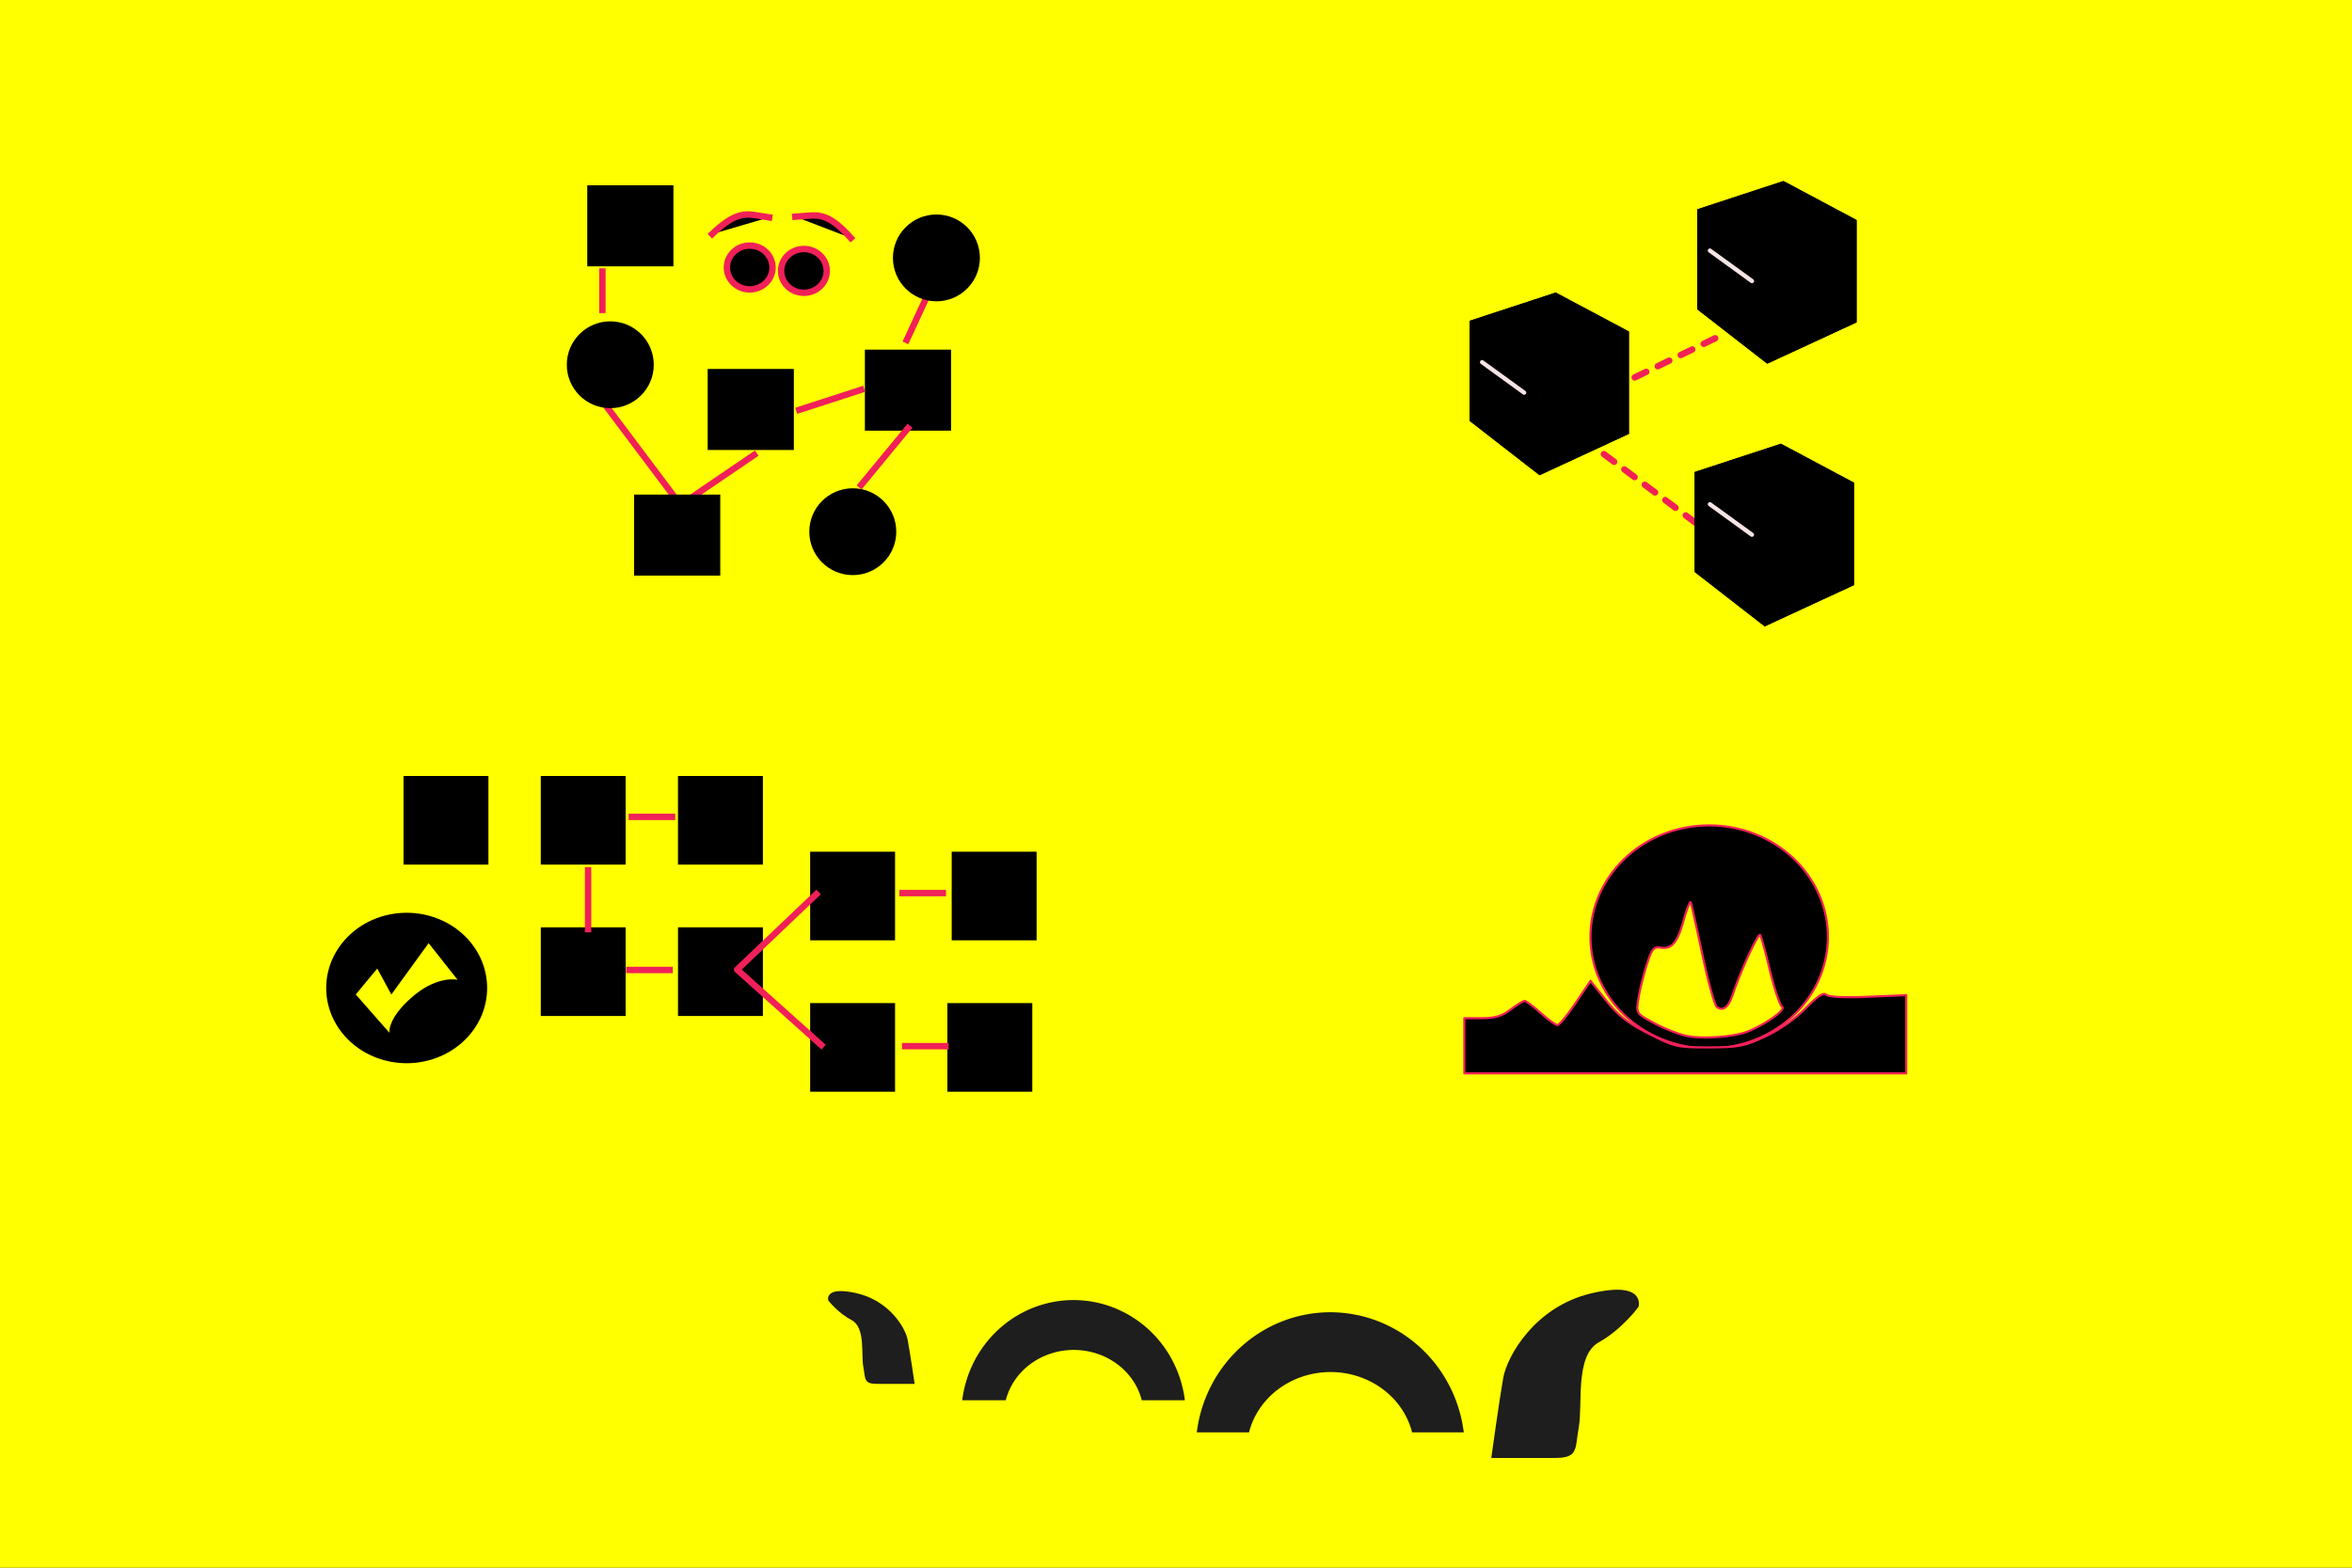<?xml version="1.0" encoding="UTF-8" standalone="no"?>
<!-- Created with Inkscape (http://www.inkscape.org/) -->

<svg
   xmlns:dc="http://purl.org/dc/elements/1.1/"
   xmlns:cc="http://creativecommons.org/ns#"
   xmlns:rdf="http://www.w3.org/1999/02/22-rdf-syntax-ns#"
   xmlns:svg="http://www.w3.org/2000/svg"
   xmlns="http://www.w3.org/2000/svg"
   xmlns:sodipodi="http://sodipodi.sourceforge.net/DTD/sodipodi-0.dtd"
   xmlns:inkscape="http://www.inkscape.org/namespaces/inkscape"
   width="1104"
   height="736"
   viewBox="0 0 1104 736"
   id="svg5963"
   version="1.1"
   inkscape:version="0.91 r13725"
   sodipodi:docname="broby-banner.svg">
  <rect x="0" y="0" width="1104" height="736" fill="#333333" stroke="none"/>
  <defs
     id="defs5965" />
  <sodipodi:namedview
     id="base"
     pagecolor="#ffffff"
     bordercolor="#666666"
     borderopacity="1.0"
     inkscape:pageopacity="0.0"
     inkscape:pageshadow="2"
     inkscape:zoom="0.45535889"
     inkscape:cx="279.95079"
     inkscape:cy="391.64935"
     inkscape:document-units="px"
     inkscape:current-layer="layer1"
     showgrid="false"
     units="px"
     inkscape:window-width="1366"
     inkscape:window-height="745"
     inkscape:window-x="-8"
     inkscape:window-y="-8"
     inkscape:window-maximized="1" />
  <g
     inkscape:label="Layer 1"
     inkscape:groupmode="layer"
     id="layer1"
     transform="translate(0,-316.362)">
    <rect
       style="display:inline;fill:#ffff00;fill-opacity:1;fill-rule:evenodd;stroke:#ffff00;stroke-width:1px;stroke-linecap:butt;stroke-linejoin:miter;stroke-opacity:1"
       id="rect4672-9-2-7-2-6-0-3"
       width="1104"
       height="736"
       x="0.5"
       y="315.862"
       inkscape:export-xdpi="90"
       inkscape:export-ydpi="90"
       inkscape:export-filename="C:\Users\HP Laptop\Documents\Haver.scot\images\ideation.png" />
    <path
       inkscape:connector-curvature="0"
       style="display:inline;opacity:1;fill:#000000;fill-opacity:1;fill-rule:nonzero;stroke:none;stroke-width:5;stroke-linecap:round;stroke-linejoin:round;stroke-miterlimit:4;stroke-dasharray:none;stroke-dashoffset:0;stroke-opacity:1"
       d="m 190.889,744.898 a 37.77,35.311 0 0 0 -37.77,35.307 37.77,35.311 0 0 0 37.77,35.313 37.77,35.311 0 0 0 37.77,-35.313 37.77,35.311 0 0 0 -37.77,-35.307 z m 10.312,14.258 13.583,17.192 c 0,0 -9.384,-2.221 -21.276,8.07 -11.892,10.291 -10.694,16.837 -10.694,16.837 l -15.819,-18.011 10.085,-12.171 6.614,12.193 17.507,-24.11 z"
       id="path9275-9-28-5" />
    <rect
       y="-358.094"
       x="680.675"
       height="39.854"
       width="41.606"
       id="rect9191-3-4-60-95-3-9-3-0-5-7-0"
       style="display:inline;opacity:1;fill:#000000;fill-opacity:1;fill-rule:nonzero;stroke:none;stroke-width:3;stroke-linecap:round;stroke-linejoin:round;stroke-miterlimit:4;stroke-dasharray:none;stroke-dashoffset:0;stroke-opacity:1"
       inkscape:export-xdpi="90"
       inkscape:export-ydpi="90"
       transform="matrix(0,1,-1,0,0,0)" />
    <rect
       y="-293.679"
       x="680.675"
       height="39.854"
       width="41.606"
       id="rect9191-3-4-60-9-5-0-7-4-4-8-2-6"
       style="display:inline;opacity:1;fill:#000000;fill-opacity:1;fill-rule:nonzero;stroke:none;stroke-width:3;stroke-linecap:round;stroke-linejoin:round;stroke-miterlimit:4;stroke-dasharray:none;stroke-dashoffset:0;stroke-opacity:1"
       inkscape:export-xdpi="90"
       inkscape:export-ydpi="90"
       transform="matrix(0,1,-1,0,0,0)" />
    <rect
       y="-229.263"
       x="680.675"
       height="39.854"
       width="41.606"
       id="rect9191-3-4-60-9-5-2-5-5-2-6-5-0-8"
       style="display:inline;opacity:1;fill:#000000;fill-opacity:1;fill-rule:nonzero;stroke:none;stroke-width:3;stroke-linecap:round;stroke-linejoin:round;stroke-miterlimit:4;stroke-dasharray:none;stroke-dashoffset:0;stroke-opacity:1"
       inkscape:export-xdpi="90"
       inkscape:export-ydpi="90"
       transform="matrix(0,1,-1,0,0,0)" />
    <rect
       y="-358.102"
       x="751.737"
       height="39.854"
       width="41.606"
       id="rect9191-3-4-60-95-3-9-3-0-54-19-9"
       style="display:inline;opacity:1;fill:#000000;fill-opacity:1;fill-rule:nonzero;stroke:none;stroke-width:3;stroke-linecap:round;stroke-linejoin:round;stroke-miterlimit:4;stroke-dasharray:none;stroke-dashoffset:0;stroke-opacity:1"
       inkscape:export-xdpi="90"
       inkscape:export-ydpi="90"
       transform="matrix(0,1,-1,0,0,0)" />
    <rect
       y="-293.687"
       x="751.737"
       height="39.854"
       width="41.606"
       id="rect9191-3-4-60-9-5-0-7-4-4-5-1-1"
       style="display:inline;opacity:1;fill:#000000;fill-opacity:1;fill-rule:nonzero;stroke:none;stroke-width:3;stroke-linecap:round;stroke-linejoin:round;stroke-miterlimit:4;stroke-dasharray:none;stroke-dashoffset:0;stroke-opacity:1"
       inkscape:export-xdpi="90"
       inkscape:export-ydpi="90"
       transform="matrix(0,1,-1,0,0,0)" />
    <rect
       y="-486.567"
       x="716.22"
       height="39.854"
       width="41.606"
       id="rect9191-3-4-60-95-3-9-3-0-8-0-6"
       style="display:inline;opacity:1;fill:#000000;fill-opacity:1;fill-rule:nonzero;stroke:none;stroke-width:3;stroke-linecap:round;stroke-linejoin:round;stroke-miterlimit:4;stroke-dasharray:none;stroke-dashoffset:0;stroke-opacity:1"
       inkscape:export-xdpi="90"
       inkscape:export-ydpi="90"
       transform="matrix(0,1,-1,0,0,0)" />
    <rect
       y="-420.132"
       x="716.22"
       height="39.854"
       width="41.606"
       id="rect9191-3-4-60-9-5-0-7-4-4-4-0-2"
       style="display:inline;opacity:1;fill:#000000;fill-opacity:1;fill-rule:nonzero;stroke:none;stroke-width:3;stroke-linecap:round;stroke-linejoin:round;stroke-miterlimit:4;stroke-dasharray:none;stroke-dashoffset:0;stroke-opacity:1"
       inkscape:export-xdpi="90"
       inkscape:export-ydpi="90"
       transform="matrix(0,1,-1,0,0,0)" />
    <rect
       y="-484.547"
       x="787.296"
       height="39.854"
       width="41.606"
       id="rect9191-3-4-60-95-3-9-3-0-54-1-90-2"
       style="display:inline;opacity:1;fill:#000000;fill-opacity:1;fill-rule:nonzero;stroke:none;stroke-width:3;stroke-linecap:round;stroke-linejoin:round;stroke-miterlimit:4;stroke-dasharray:none;stroke-dashoffset:0;stroke-opacity:1"
       inkscape:export-xdpi="90"
       inkscape:export-ydpi="90"
       transform="matrix(0,1,-1,0,0,0)" />
    <rect
       y="-420.132"
       x="787.296"
       height="39.854"
       width="41.606"
       id="rect9191-3-4-60-9-5-0-7-4-4-5-9-9-0"
       style="display:inline;opacity:1;fill:#000000;fill-opacity:1;fill-rule:nonzero;stroke:none;stroke-width:3;stroke-linecap:round;stroke-linejoin:round;stroke-miterlimit:4;stroke-dasharray:none;stroke-dashoffset:0;stroke-opacity:1"
       inkscape:export-xdpi="90"
       inkscape:export-ydpi="90"
       transform="matrix(0,1,-1,0,0,0)" />
    <path
       style="color:#000000;clip-rule:nonzero;display:inline;overflow:visible;visibility:visible;opacity:1;isolation:auto;mix-blend-mode:normal;color-interpolation:sRGB;color-interpolation-filters:linearRGB;solid-color:#000000;solid-opacity:1;fill:none;fill-opacity:1;fill-rule:nonzero;stroke:#f02059;stroke-width:3;stroke-linecap:square;stroke-linejoin:round;stroke-miterlimit:4;stroke-dasharray:none;stroke-dashoffset:0;stroke-opacity:1;color-rendering:auto;image-rendering:auto;shape-rendering:auto;text-rendering:auto;enable-background:accumulate"
       d="m 383.159,736.181 -37.167,35.402 39.49,35.402"
       id="path5000-0-4"
       inkscape:connector-curvature="0"
       inkscape:export-xdpi="90"
       inkscape:export-ydpi="90" />
    <path
       style="color:#000000;clip-rule:nonzero;display:inline;overflow:visible;visibility:visible;opacity:1;isolation:auto;mix-blend-mode:normal;color-interpolation:sRGB;color-interpolation-filters:linearRGB;solid-color:#000000;solid-opacity:1;fill:#000000;fill-opacity:1;fill-rule:nonzero;stroke:#f02059;stroke-width:3;stroke-linecap:square;stroke-linejoin:round;stroke-miterlimit:4;stroke-dasharray:none;stroke-dashoffset:0;stroke-opacity:1;color-rendering:auto;image-rendering:auto;shape-rendering:auto;text-rendering:auto;enable-background:accumulate"
       d="m 315.459,699.863 -18.889,0"
       id="path5002-60-4"
       inkscape:connector-curvature="0"
       inkscape:export-xdpi="90"
       inkscape:export-ydpi="90" />
    <path
       style="color:#000000;clip-rule:nonzero;display:inline;overflow:visible;visibility:visible;opacity:1;isolation:auto;mix-blend-mode:normal;color-interpolation:sRGB;color-interpolation-filters:linearRGB;solid-color:#000000;solid-opacity:1;fill:#000000;fill-opacity:1;fill-rule:nonzero;stroke:#f02059;stroke-width:3;stroke-linecap:square;stroke-linejoin:round;stroke-miterlimit:4;stroke-dasharray:none;stroke-dashoffset:0;stroke-opacity:1;color-rendering:auto;image-rendering:auto;shape-rendering:auto;text-rendering:auto;enable-background:accumulate"
       d="m 314.308,771.732 -18.889,0"
       id="path5002-3-4-8"
       inkscape:connector-curvature="0"
       inkscape:export-xdpi="90"
       inkscape:export-ydpi="90" />
    <path
       style="color:#000000;clip-rule:nonzero;display:inline;overflow:visible;visibility:visible;opacity:1;isolation:auto;mix-blend-mode:normal;color-interpolation:sRGB;color-interpolation-filters:linearRGB;solid-color:#000000;solid-opacity:1;fill:#000000;fill-opacity:1;fill-rule:nonzero;stroke:none;stroke-width:3;stroke-linecap:square;stroke-linejoin:round;stroke-miterlimit:4;stroke-dasharray:none;stroke-dashoffset:0;stroke-opacity:1;color-rendering:auto;image-rendering:auto;shape-rendering:auto;text-rendering:auto;enable-background:accumulate"
       d="m 253.453,699.863 -18.889,0"
       id="path5002-4-4-2"
       inkscape:connector-curvature="0"
       inkscape:export-xdpi="90"
       inkscape:export-ydpi="90" />
    <path
       style="color:#000000;clip-rule:nonzero;display:inline;overflow:visible;visibility:visible;opacity:1;isolation:auto;mix-blend-mode:normal;color-interpolation:sRGB;color-interpolation-filters:linearRGB;solid-color:#000000;solid-opacity:1;fill:#000000;fill-opacity:1;fill-rule:nonzero;stroke:#f02059;stroke-width:3;stroke-linecap:square;stroke-linejoin:round;stroke-miterlimit:4;stroke-dasharray:none;stroke-dashoffset:0;stroke-opacity:1;color-rendering:auto;image-rendering:auto;shape-rendering:auto;text-rendering:auto;enable-background:accumulate"
       d="m 276.038,752.586 0,-27.653"
       id="path5002-1-0-2"
       inkscape:connector-curvature="0"
       inkscape:export-xdpi="90"
       inkscape:export-ydpi="90" />
    <path
       style="color:#000000;clip-rule:nonzero;display:inline;overflow:visible;visibility:visible;opacity:1;isolation:auto;mix-blend-mode:normal;color-interpolation:sRGB;color-interpolation-filters:linearRGB;solid-color:#000000;solid-opacity:1;fill:#000000;fill-opacity:1;fill-rule:nonzero;stroke:#f02059;stroke-width:3;stroke-linecap:square;stroke-linejoin:round;stroke-miterlimit:4;stroke-dasharray:none;stroke-dashoffset:0;stroke-opacity:1;color-rendering:auto;image-rendering:auto;shape-rendering:auto;text-rendering:auto;enable-background:accumulate"
       d="m 442.544,735.648 -18.889,0"
       id="path5002-5-46-3"
       inkscape:connector-curvature="0"
       inkscape:export-xdpi="90"
       inkscape:export-ydpi="90" />
    <path
       style="color:#000000;clip-rule:nonzero;display:inline;overflow:visible;visibility:visible;opacity:1;isolation:auto;mix-blend-mode:normal;color-interpolation:sRGB;color-interpolation-filters:linearRGB;solid-color:#000000;solid-opacity:1;fill:#000000;fill-opacity:1;fill-rule:nonzero;stroke:#f02059;stroke-width:3;stroke-linecap:square;stroke-linejoin:round;stroke-miterlimit:4;stroke-dasharray:none;stroke-dashoffset:0;stroke-opacity:1;color-rendering:auto;image-rendering:auto;shape-rendering:auto;text-rendering:auto;enable-background:accumulate"
       d="m 443.783,807.517 -18.889,0"
       id="path5002-3-1-5-0"
       inkscape:connector-curvature="0"
       inkscape:export-xdpi="90"
       inkscape:export-ydpi="90" />
    <rect
       y="403.361"
       x="275.652"
       height="38.036"
       width="40.448"
       id="rect9191-3-4-60-95-3-9-3-0-54-1-1-9-8"
       style="display:inline;opacity:1;fill:#000000;fill-opacity:1;fill-rule:nonzero;stroke:none;stroke-width:3;stroke-linecap:round;stroke-linejoin:round;stroke-miterlimit:4;stroke-dasharray:none;stroke-dashoffset:0;stroke-opacity:1"
       inkscape:export-xdpi="90"
       inkscape:export-ydpi="90" />
    <path
       style="color:#000000;clip-rule:nonzero;display:inline;overflow:visible;visibility:visible;opacity:1;isolation:auto;mix-blend-mode:normal;color-interpolation:sRGB;color-interpolation-filters:linearRGB;solid-color:#000000;solid-opacity:1;fill:#000000;fill-opacity:1;fill-rule:nonzero;stroke:#f02059;stroke-width:3;stroke-linecap:square;stroke-linejoin:round;stroke-miterlimit:4;stroke-dasharray:none;stroke-dashoffset:0;stroke-opacity:1;color-rendering:auto;image-rendering:auto;shape-rendering:auto;text-rendering:auto;enable-background:accumulate"
       d="m 282.75,443.833 0,18.028"
       id="path5002-3-1-3-3-4"
       inkscape:connector-curvature="0"
       inkscape:export-xdpi="90"
       inkscape:export-ydpi="90" />
    <rect
       y="480.514"
       x="405.97"
       height="38.036"
       width="40.448"
       id="rect9191-3-4-60-9-5-0-7-4-4-5-9-7-9-3"
       style="display:inline;opacity:1;fill:#000000;fill-opacity:1;fill-rule:nonzero;stroke:none;stroke-width:3;stroke-linecap:round;stroke-linejoin:round;stroke-miterlimit:4;stroke-dasharray:none;stroke-dashoffset:0;stroke-opacity:1"
       inkscape:export-xdpi="90"
       inkscape:export-ydpi="90" />
    <path
       style="color:#000000;clip-rule:nonzero;display:inline;overflow:visible;visibility:visible;opacity:1;isolation:auto;mix-blend-mode:normal;color-interpolation:sRGB;color-interpolation-filters:linearRGB;solid-color:#000000;solid-opacity:1;fill:#000000;fill-opacity:1;fill-rule:nonzero;stroke:#f02059;stroke-width:3;stroke-linecap:square;stroke-linejoin:round;stroke-miterlimit:4;stroke-dasharray:none;stroke-dashoffset:0;stroke-opacity:1;color-rendering:auto;image-rendering:auto;shape-rendering:auto;text-rendering:auto;enable-background:accumulate"
       d="m 435.049,455.59 -9.421,20.379"
       id="path5002-3-1-1-8-6"
       inkscape:connector-curvature="0"
       sodipodi:nodetypes="cc"
       inkscape:export-xdpi="90"
       inkscape:export-ydpi="90" />
    <rect
       y="489.581"
       x="332.176"
       height="38.036"
       width="40.448"
       id="rect9191-3-4-60-95-3-9-3-0-54-1-5-6-5"
       style="display:inline;opacity:1;fill:#000000;fill-opacity:1;fill-rule:nonzero;stroke:none;stroke-width:3;stroke-linecap:round;stroke-linejoin:round;stroke-miterlimit:4;stroke-dasharray:none;stroke-dashoffset:0;stroke-opacity:1"
       inkscape:export-xdpi="90"
       inkscape:export-ydpi="90" />
    <ellipse
       style="color:#000000;clip-rule:nonzero;display:inline;overflow:visible;visibility:visible;opacity:1;isolation:auto;mix-blend-mode:normal;color-interpolation:sRGB;color-interpolation-filters:linearRGB;solid-color:#000000;solid-opacity:1;fill:#000000;fill-opacity:1;fill-rule:nonzero;stroke:#f02059;stroke-width:3;stroke-linecap:square;stroke-linejoin:round;stroke-miterlimit:4;stroke-dasharray:none;stroke-dashoffset:0;stroke-opacity:1;color-rendering:auto;image-rendering:auto;shape-rendering:auto;text-rendering:auto;enable-background:accumulate"
       id="path5205-9-3"
       cx="351.906"
       cy="441.939"
       rx="10.712"
       ry="10.282"
       inkscape:export-xdpi="90"
       inkscape:export-ydpi="90" />
    <ellipse
       style="color:#000000;clip-rule:nonzero;display:inline;overflow:visible;visibility:visible;opacity:1;isolation:auto;mix-blend-mode:normal;color-interpolation:sRGB;color-interpolation-filters:linearRGB;solid-color:#000000;solid-opacity:1;fill:#000000;fill-opacity:1;fill-rule:nonzero;stroke:#f02059;stroke-width:3;stroke-linecap:square;stroke-linejoin:round;stroke-miterlimit:4;stroke-dasharray:none;stroke-dashoffset:0;stroke-opacity:1;color-rendering:auto;image-rendering:auto;shape-rendering:auto;text-rendering:auto;enable-background:accumulate"
       id="path5205-3-8-6"
       cx="377.346"
       cy="443.546"
       rx="10.712"
       ry="10.282"
       inkscape:export-xdpi="90"
       inkscape:export-ydpi="90" />
    <path
       style="color:#000000;clip-rule:nonzero;display:inline;overflow:visible;visibility:visible;opacity:1;isolation:auto;mix-blend-mode:normal;color-interpolation:sRGB;color-interpolation-filters:linearRGB;solid-color:#000000;solid-opacity:1;fill:#000000;fill-opacity:1;fill-rule:nonzero;stroke:#f02059;stroke-width:3;stroke-linecap:square;stroke-linejoin:round;stroke-miterlimit:4;stroke-dasharray:none;stroke-dashoffset:0;stroke-opacity:1;color-rendering:auto;image-rendering:auto;shape-rendering:auto;text-rendering:auto;enable-background:accumulate"
       d="m 334.269,426.251 c 10.776,-10.341 15.748,-9.602 21.257,-8.722 5.509,0.881 5.509,0.881 5.509,0.881"
       id="path5222-3-1"
       inkscape:connector-curvature="0"
       inkscape:export-xdpi="90"
       inkscape:export-ydpi="90" />
    <path
       style="color:#000000;clip-rule:nonzero;display:inline;overflow:visible;visibility:visible;opacity:1;isolation:auto;mix-blend-mode:normal;color-interpolation:sRGB;color-interpolation-filters:linearRGB;solid-color:#000000;solid-opacity:1;fill:#000000;fill-opacity:1;fill-rule:nonzero;stroke:#f02059;stroke-width:3;stroke-linecap:square;stroke-linejoin:round;stroke-miterlimit:4;stroke-dasharray:none;stroke-dashoffset:0;stroke-opacity:1;color-rendering:auto;image-rendering:auto;shape-rendering:auto;text-rendering:auto;enable-background:accumulate"
       d="m 399.35,428.077 c -9.895,-11.185 -14.911,-10.854 -20.473,-10.426 -5.562,0.429 -5.562,0.429 -5.562,0.429"
       id="path5222-8-7-2"
       inkscape:connector-curvature="0"
       inkscape:export-xdpi="90"
       inkscape:export-ydpi="90" />
    <path
       style="color:#000000;clip-rule:nonzero;display:inline;overflow:visible;visibility:visible;opacity:1;isolation:auto;mix-blend-mode:normal;color-interpolation:sRGB;color-interpolation-filters:linearRGB;solid-color:#000000;solid-opacity:1;fill:none;fill-opacity:1;fill-rule:nonzero;stroke:#f02059;stroke-width:3;stroke-linecap:square;stroke-linejoin:round;stroke-miterlimit:4;stroke-dasharray:none;stroke-dashoffset:0;stroke-opacity:1;color-rendering:auto;image-rendering:auto;shape-rendering:auto;text-rendering:auto;enable-background:accumulate"
       d="m 281.745,503.282 37.682,50.164 34.542,-23.515"
       id="path5254-1-6"
       inkscape:connector-curvature="0"
       inkscape:export-xdpi="90"
       inkscape:export-ydpi="90" />
    <rect
       y="548.558"
       x="297.633"
       height="38.036"
       width="40.448"
       id="rect9191-3-4-60-9-5-0-7-4-4-5-9-0-2-1-2"
       style="display:inline;opacity:1;fill:#000000;fill-opacity:1;fill-rule:nonzero;stroke:none;stroke-width:3;stroke-linecap:round;stroke-linejoin:round;stroke-miterlimit:4;stroke-dasharray:none;stroke-dashoffset:0;stroke-opacity:1"
       inkscape:export-xdpi="90"
       inkscape:export-ydpi="90" />
    <path
       style="color:#000000;clip-rule:nonzero;display:inline;overflow:visible;visibility:visible;opacity:1;isolation:auto;mix-blend-mode:normal;color-interpolation:sRGB;color-interpolation-filters:linearRGB;solid-color:#000000;solid-opacity:1;fill:#000000;fill-opacity:1;fill-rule:nonzero;stroke:#f02059;stroke-width:3;stroke-linecap:square;stroke-linejoin:round;stroke-miterlimit:4;stroke-dasharray:none;stroke-dashoffset:0;stroke-opacity:1;color-rendering:auto;image-rendering:auto;shape-rendering:auto;text-rendering:auto;enable-background:accumulate"
       d="m 426.194,517.39 -21.981,26.65"
       id="path5256-8-6"
       inkscape:connector-curvature="0"
       sodipodi:nodetypes="cc"
       inkscape:export-xdpi="90"
       inkscape:export-ydpi="90" />
    <ellipse
       style="color:#000000;clip-rule:nonzero;display:inline;overflow:visible;visibility:visible;opacity:1;isolation:auto;mix-blend-mode:normal;color-interpolation:sRGB;color-interpolation-filters:linearRGB;solid-color:#000000;solid-opacity:1;fill:#000000;fill-opacity:1;fill-rule:nonzero;stroke:none;stroke-width:3;stroke-linecap:square;stroke-linejoin:round;stroke-miterlimit:4;stroke-dasharray:none;stroke-dashoffset:0;stroke-opacity:1;color-rendering:auto;image-rendering:auto;shape-rendering:auto;text-rendering:auto;enable-background:accumulate"
       id="path5278-5-1"
       cx="286.462"
       cy="487.605"
       rx="20.411"
       ry="20.379"
       inkscape:export-xdpi="90"
       inkscape:export-ydpi="90" />
    <path
       style="color:#000000;clip-rule:nonzero;display:inline;overflow:visible;visibility:visible;opacity:1;isolation:auto;mix-blend-mode:normal;color-interpolation:sRGB;color-interpolation-filters:linearRGB;solid-color:#000000;solid-opacity:1;fill:#000000;fill-opacity:1;fill-rule:nonzero;stroke:#f02059;stroke-width:3;stroke-linecap:square;stroke-linejoin:round;stroke-miterlimit:4;stroke-dasharray:none;stroke-dashoffset:0;stroke-opacity:1;color-rendering:auto;image-rendering:auto;shape-rendering:auto;text-rendering:auto;enable-background:accumulate"
       d="m 375.166,508.768 29.047,-9.406"
       id="path5280-3-2"
       inkscape:connector-curvature="0"
       inkscape:export-xdpi="90"
       inkscape:export-ydpi="90" />
    <ellipse
       style="color:#000000;clip-rule:nonzero;display:inline;overflow:visible;visibility:visible;opacity:1;isolation:auto;mix-blend-mode:normal;color-interpolation:sRGB;color-interpolation-filters:linearRGB;solid-color:#000000;solid-opacity:1;fill:#000000;fill-opacity:1;fill-rule:nonzero;stroke:none;stroke-width:3;stroke-linecap:square;stroke-linejoin:round;stroke-miterlimit:4;stroke-dasharray:none;stroke-dashoffset:0;stroke-opacity:1;color-rendering:auto;image-rendering:auto;shape-rendering:auto;text-rendering:auto;enable-background:accumulate"
       id="path5278-3-3-8"
       cx="400.287"
       cy="565.987"
       rx="20.411"
       ry="20.379"
       inkscape:export-xdpi="90"
       inkscape:export-ydpi="90" />
    <ellipse
       style="color:#000000;clip-rule:nonzero;display:inline;overflow:visible;visibility:visible;opacity:1;isolation:auto;mix-blend-mode:normal;color-interpolation:sRGB;color-interpolation-filters:linearRGB;solid-color:#000000;solid-opacity:1;fill:#000000;fill-opacity:1;fill-rule:nonzero;stroke:none;stroke-width:3;stroke-linecap:square;stroke-linejoin:round;stroke-miterlimit:4;stroke-dasharray:none;stroke-dashoffset:0;stroke-opacity:1;color-rendering:auto;image-rendering:auto;shape-rendering:auto;text-rendering:auto;enable-background:accumulate"
       id="path5278-3-9-5-4"
       cx="439.54"
       cy="437.441"
       rx="20.411"
       ry="20.379"
       inkscape:export-xdpi="90"
       inkscape:export-ydpi="90" />
    <g
       style="display:inline;fill:#000000;fill-opacity:1"
       id="g5079-0-5"
       transform="matrix(3.52,0,0,3.52,-254.131,-1892.665)"
       inkscape:export-filename="C:\Users\HP Laptop\Documents\Haver.scot\images\danielbroby.png"
       inkscape:export-xdpi="90"
       inkscape:export-ydpi="90">
      <g
         inkscape:export-ydpi="90"
         inkscape:export-xdpi="90"
         transform="matrix(0.476,0,0,0.477,-153.68,897.505)"
         id="g5337-2-4-2"
         style="color:#000000;clip-rule:nonzero;display:inline;overflow:visible;visibility:visible;opacity:1;isolation:auto;mix-blend-mode:normal;color-interpolation:sRGB;color-interpolation-filters:linearRGB;solid-color:#000000;solid-opacity:1;fill:#000000;fill-opacity:1;fill-rule:nonzero;stroke:none;stroke-width:3.375;stroke-linecap:square;stroke-linejoin:round;stroke-miterlimit:4;stroke-dasharray:none;stroke-dashoffset:0;stroke-opacity:1;color-rendering:auto;image-rendering:auto;shape-rendering:auto;text-rendering:auto;enable-background:accumulate">
        <path
           inkscape:connector-curvature="0"
           d="m 886.209,-448.252 19.622,15.213 25.034,-11.558 -20.499,-13.299 z"
           style="fill:#000000;fill-opacity:1;fill-rule:evenodd;stroke:none;stroke-width:3.375;stroke-linecap:butt;stroke-linejoin:round;stroke-miterlimit:4;stroke-dasharray:none;stroke-opacity:1"
           id="path7278-60-4" />
        <path
           inkscape:connector-curvature="0"
           d="m 886.209,-476.204 0,27.952 24.158,-9.644 0,-26.214 z"
           style="fill:#000000;fill-opacity:1;fill-rule:evenodd;stroke:none;stroke-width:3.375;stroke-linecap:butt;stroke-linejoin:round;stroke-miterlimit:4;stroke-dasharray:none;stroke-opacity:1"
           id="path7280-3-8" />
        <path
           inkscape:connector-curvature="0"
           d="m 910.366,-484.111 20.499,10.902 0,28.61 -20.499,-13.299 z"
           style="fill:#000000;fill-opacity:1;fill-rule:evenodd;stroke:none;stroke-width:3.375;stroke-linecap:butt;stroke-linejoin:round;stroke-miterlimit:4;stroke-dasharray:none;stroke-opacity:1"
           id="path7282-3-5" />
        <path
           inkscape:connector-curvature="0"
           d="m 886.209,-476.204 19.622,12.471 25.034,-9.475 -20.499,-10.902 z"
           style="fill:#000000;fill-opacity:1;fill-rule:evenodd;stroke:none;stroke-width:3.375;stroke-linecap:butt;stroke-linejoin:round;stroke-miterlimit:4;stroke-dasharray:none;stroke-opacity:1"
           id="path7284-5-3" />
        <path
           inkscape:connector-curvature="0"
           d="m 905.831,-463.733 0,30.693 25.034,-11.558 0,-28.61 z"
           style="fill:#000000;fill-opacity:1;fill-rule:evenodd;stroke:none;stroke-width:3.375;stroke-linecap:butt;stroke-linejoin:round;stroke-miterlimit:4;stroke-dasharray:none;stroke-opacity:1"
           id="path7286-1-2" />
        <path
           inkscape:connector-curvature="0"
           d="m 886.209,-476.204 19.622,12.471 0,30.693 -19.622,-15.213 z"
           style="fill:#000000;fill-opacity:1;fill-rule:evenodd;stroke:none;stroke-width:3.375;stroke-linecap:butt;stroke-linejoin:round;stroke-miterlimit:4;stroke-dasharray:none;stroke-opacity:1"
           id="path7288-8-4" />
      </g>
      <path
         inkscape:export-ydpi="90"
         inkscape:export-xdpi="90"
         sodipodi:nodetypes="cc"
         inkscape:connector-curvature="0"
         id="path5694-1-5-6"
         d="M 301.083,699.376 285.292,687.546"
         style="color:#000000;clip-rule:nonzero;display:inline;overflow:visible;visibility:visible;opacity:1;isolation:auto;mix-blend-mode:normal;color-interpolation:sRGB;color-interpolation-filters:linearRGB;solid-color:#000000;solid-opacity:1;fill:#000000;fill-opacity:1;fill-rule:nonzero;stroke:#f12056;stroke-width:0.852;stroke-linecap:round;stroke-linejoin:round;stroke-miterlimit:4;stroke-dasharray:1.705, 1.705;stroke-dashoffset:0;stroke-opacity:1;color-rendering:auto;image-rendering:auto;shape-rendering:auto;text-rendering:auto;enable-background:accumulate" />
      <g
         inkscape:export-ydpi="90"
         inkscape:export-xdpi="90"
         transform="matrix(0.476,0,0,0.477,-153.68,897.505)"
         id="g5337-6-3-8"
         style="color:#000000;clip-rule:nonzero;display:inline;overflow:visible;visibility:visible;opacity:1;isolation:auto;mix-blend-mode:normal;color-interpolation:sRGB;color-interpolation-filters:linearRGB;solid-color:#000000;solid-opacity:1;fill:#000000;fill-opacity:1;fill-rule:nonzero;stroke:none;stroke-width:3.375;stroke-linecap:square;stroke-linejoin:round;stroke-miterlimit:4;stroke-dasharray:none;stroke-dashoffset:0;stroke-opacity:1;color-rendering:auto;image-rendering:auto;shape-rendering:auto;text-rendering:auto;enable-background:accumulate">
        <path
           inkscape:connector-curvature="0"
           d="m 949.282,-405.983 19.622,15.213 25.034,-11.558 -20.499,-13.299 z"
           style="fill:#000000;fill-opacity:1;fill-rule:evenodd;stroke:none;stroke-width:3.375;stroke-linecap:butt;stroke-linejoin:round;stroke-miterlimit:4;stroke-dasharray:none;stroke-opacity:1"
           id="path7292-2-8" />
        <path
           inkscape:connector-curvature="0"
           d="m 949.282,-433.935 0,27.952 24.158,-9.644 0,-26.214 z"
           style="fill:#000000;fill-opacity:1;fill-rule:evenodd;stroke:none;stroke-width:3.375;stroke-linecap:butt;stroke-linejoin:round;stroke-miterlimit:4;stroke-dasharray:none;stroke-opacity:1"
           id="path7294-07-7" />
        <path
           inkscape:connector-curvature="0"
           d="m 973.44,-441.842 20.499,10.902 0,28.61 -20.499,-13.299 z"
           style="fill:#000000;fill-opacity:1;fill-rule:evenodd;stroke:none;stroke-width:3.375;stroke-linecap:butt;stroke-linejoin:round;stroke-miterlimit:4;stroke-dasharray:none;stroke-opacity:1"
           id="path7296-2-1" />
        <path
           inkscape:connector-curvature="0"
           d="m 949.282,-433.935 19.622,12.471 25.034,-9.475 -20.499,-10.902 z"
           style="fill:#000000;fill-opacity:1;fill-rule:evenodd;stroke:none;stroke-width:3.375;stroke-linecap:butt;stroke-linejoin:round;stroke-miterlimit:4;stroke-dasharray:none;stroke-opacity:1"
           id="path7298-2-0" />
        <path
           inkscape:connector-curvature="0"
           d="m 968.904,-421.464 0,30.693 25.034,-11.558 0,-28.61 z"
           style="fill:#000000;fill-opacity:1;fill-rule:evenodd;stroke:none;stroke-width:3.375;stroke-linecap:butt;stroke-linejoin:round;stroke-miterlimit:4;stroke-dasharray:none;stroke-opacity:1"
           id="path7300-3-9" />
        <path
           inkscape:connector-curvature="0"
           d="m 949.282,-433.935 19.622,12.471 0,30.693 -19.622,-15.213 z"
           style="fill:#000000;fill-opacity:1;fill-rule:evenodd;stroke:none;stroke-width:3.375;stroke-linecap:butt;stroke-linejoin:round;stroke-miterlimit:4;stroke-dasharray:none;stroke-opacity:1"
           id="path7302-05-9" />
      </g>
      <g
         inkscape:export-ydpi="90"
         inkscape:export-xdpi="90"
         transform="matrix(0.476,0,0,0.477,-153.68,897.505)"
         id="g5337-8-9-4"
         style="color:#000000;clip-rule:nonzero;display:inline;overflow:visible;visibility:visible;opacity:1;isolation:auto;mix-blend-mode:normal;color-interpolation:sRGB;color-interpolation-filters:linearRGB;solid-color:#000000;solid-opacity:1;fill:#000000;fill-opacity:1;fill-rule:nonzero;stroke:none;stroke-width:3.375;stroke-linecap:square;stroke-linejoin:round;stroke-miterlimit:4;stroke-dasharray:none;stroke-dashoffset:0;stroke-opacity:1;color-rendering:auto;image-rendering:auto;shape-rendering:auto;text-rendering:auto;enable-background:accumulate">
        <path
           inkscape:connector-curvature="0"
           d="m 949.991,-479.434 19.622,15.213 25.034,-11.558 -20.499,-13.299 z"
           style="fill:#000000;fill-opacity:1;fill-rule:evenodd;stroke:none;stroke-width:3.375;stroke-linecap:butt;stroke-linejoin:round;stroke-miterlimit:4;stroke-dasharray:none;stroke-opacity:1"
           id="path7306-94-2" />
        <path
           inkscape:connector-curvature="0"
           d="m 949.991,-507.386 0,27.952 24.158,-9.644 0,-26.214 z"
           style="fill:#000000;fill-opacity:1;fill-rule:evenodd;stroke:none;stroke-width:3.375;stroke-linecap:butt;stroke-linejoin:round;stroke-miterlimit:4;stroke-dasharray:none;stroke-opacity:1"
           id="path7308-1-0" />
        <path
           inkscape:connector-curvature="0"
           d="m 974.148,-515.293 20.499,10.902 0,28.61 -20.499,-13.299 z"
           style="fill:#000000;fill-opacity:1;fill-rule:evenodd;stroke:none;stroke-width:3.375;stroke-linecap:butt;stroke-linejoin:round;stroke-miterlimit:4;stroke-dasharray:none;stroke-opacity:1"
           id="path7310-1-64-0" />
        <path
           inkscape:connector-curvature="0"
           d="m 949.991,-507.386 19.622,12.471 25.034,-9.475 -20.499,-10.902 z"
           style="fill:#000000;fill-opacity:1;fill-rule:evenodd;stroke:none;stroke-width:3.375;stroke-linecap:butt;stroke-linejoin:round;stroke-miterlimit:4;stroke-dasharray:none;stroke-opacity:1"
           id="path7312-7-0" />
        <path
           inkscape:connector-curvature="0"
           d="m 969.613,-494.915 0,30.693 25.034,-11.558 0,-28.61 z"
           style="fill:#000000;fill-opacity:1;fill-rule:evenodd;stroke:none;stroke-width:3.375;stroke-linecap:butt;stroke-linejoin:round;stroke-miterlimit:4;stroke-dasharray:none;stroke-opacity:1"
           id="path7314-1-8" />
        <path
           inkscape:connector-curvature="0"
           d="m 949.991,-507.386 19.622,12.471 0,30.693 -19.622,-15.213 z"
           style="fill:#000000;fill-opacity:1;fill-rule:evenodd;stroke:none;stroke-width:3.375;stroke-linecap:butt;stroke-linejoin:round;stroke-miterlimit:4;stroke-dasharray:none;stroke-opacity:1"
           id="path7316-5-9" />
      </g>
      <path
         inkscape:export-ydpi="90"
         inkscape:export-xdpi="90"
         inkscape:connector-curvature="0"
         id="path5351-5-5-2"
         d="m 269.83,675.87 5.609,4.067"
         style="color:#000000;clip-rule:nonzero;display:inline;overflow:visible;visibility:visible;opacity:1;isolation:auto;mix-blend-mode:normal;color-interpolation:sRGB;color-interpolation-filters:linearRGB;solid-color:#000000;solid-opacity:1;fill:#000000;fill-opacity:1;fill-rule:nonzero;stroke:#f6e4e4;stroke-width:0.568;stroke-linecap:round;stroke-linejoin:round;stroke-miterlimit:4;stroke-dasharray:none;stroke-dashoffset:0;stroke-opacity:1;color-rendering:auto;image-rendering:auto;shape-rendering:auto;text-rendering:auto;enable-background:accumulate" />
      <path
         inkscape:export-ydpi="90"
         inkscape:export-xdpi="90"
         inkscape:connector-curvature="0"
         id="path5351-7-4-9"
         d="m 300.209,660.984 5.609,4.067"
         style="color:#000000;clip-rule:nonzero;display:inline;overflow:visible;visibility:visible;opacity:1;isolation:auto;mix-blend-mode:normal;color-interpolation:sRGB;color-interpolation-filters:linearRGB;solid-color:#000000;solid-opacity:1;fill:#000000;fill-opacity:1;fill-rule:nonzero;stroke:#f6e4e4;stroke-width:0.568;stroke-linecap:round;stroke-linejoin:round;stroke-miterlimit:4;stroke-dasharray:none;stroke-dashoffset:0;stroke-opacity:1;color-rendering:auto;image-rendering:auto;shape-rendering:auto;text-rendering:auto;enable-background:accumulate" />
      <path
         inkscape:export-ydpi="90"
         inkscape:export-xdpi="90"
         inkscape:connector-curvature="0"
         id="path5351-7-7-07-4"
         d="m 300.209,694.817 5.609,4.067"
         style="color:#000000;clip-rule:nonzero;display:inline;overflow:visible;visibility:visible;opacity:1;isolation:auto;mix-blend-mode:normal;color-interpolation:sRGB;color-interpolation-filters:linearRGB;solid-color:#000000;solid-opacity:1;fill:#000000;fill-opacity:1;fill-rule:nonzero;stroke:#f6e4e4;stroke-width:0.568;stroke-linecap:round;stroke-linejoin:round;stroke-miterlimit:4;stroke-dasharray:none;stroke-dashoffset:0;stroke-opacity:1;color-rendering:auto;image-rendering:auto;shape-rendering:auto;text-rendering:auto;enable-background:accumulate" />
      <path
         inkscape:export-ydpi="90"
         inkscape:export-xdpi="90"
         inkscape:connector-curvature="0"
         id="path5694-11-4"
         d="m 290.187,677.904 11.814,-5.752"
         style="color:#000000;clip-rule:nonzero;display:inline;overflow:visible;visibility:visible;opacity:1;isolation:auto;mix-blend-mode:normal;color-interpolation:sRGB;color-interpolation-filters:linearRGB;solid-color:#000000;solid-opacity:1;fill:#000000;fill-opacity:1;fill-rule:nonzero;stroke:#f12056;stroke-width:0.852;stroke-linecap:round;stroke-linejoin:round;stroke-miterlimit:4;stroke-dasharray:1.705, 1.705;stroke-dashoffset:0;stroke-opacity:1;color-rendering:auto;image-rendering:auto;shape-rendering:auto;text-rendering:auto;enable-background:accumulate" />
    </g>
    <g
       style="display:inline;fill:#000000;fill-opacity:1;stroke:#f02059;stroke-width:0.284;stroke-miterlimit:4;stroke-dasharray:none;stroke-opacity:1"
       id="g5107-1-0"
       transform="matrix(3.52,0,0,3.52,-269.986,-1916.024)"
       inkscape:export-filename="C:\Users\HP Laptop\Documents\Haver.scot\images\danielbroby.png"
       inkscape:export-xdpi="90"
       inkscape:export-ydpi="90">
      <path
         inkscape:connector-curvature="0"
         id="path7825-5-3-3"
         d="m 304.617,744.291 a 15.83,14.869 0 0 0 -15.83,14.869 15.83,14.869 0 0 0 15.83,14.869 15.83,14.869 0 0 0 15.83,-14.869 15.83,14.869 0 0 0 -15.83,-14.869 z m -2.49,10.246 c 0.021,-0.005 0.036,0.008 0.047,0.042 0.089,0.268 0.791,3.44 1.561,7.048 0.769,3.608 1.634,6.714 1.922,6.902 0.884,0.579 1.558,-0.007 2.184,-1.899 0.95,-2.871 3.316,-8.007 3.567,-7.741 0.125,0.133 0.714,2.267 1.309,4.743 0.595,2.476 1.329,4.664 1.63,4.861 0.554,0.362 -2.263,2.37 -4.63,3.3 -1.835,0.721 -6.048,1.019 -8.123,0.574 -1.049,-0.225 -2.989,-0.99 -4.311,-1.7 -2.4,-1.288 -2.404,-1.292 -2.113,-3.214 0.16,-1.058 0.65,-3.072 1.09,-4.474 0.688,-2.195 0.946,-2.527 1.861,-2.392 1.54,0.228 2.248,-0.619 3.12,-3.733 0.372,-1.33 0.74,-2.28 0.886,-2.317 z"
         style="color:#000000;clip-rule:nonzero;display:inline;overflow:visible;visibility:visible;opacity:1;isolation:auto;mix-blend-mode:normal;color-interpolation:sRGB;color-interpolation-filters:linearRGB;solid-color:#000000;solid-opacity:1;fill:#000000;fill-opacity:1;fill-rule:nonzero;stroke:#f02059;stroke-width:0.284;stroke-linecap:round;stroke-linejoin:round;stroke-miterlimit:4;stroke-dasharray:none;stroke-dashoffset:0;stroke-opacity:1;color-rendering:auto;image-rendering:auto;shape-rendering:auto;text-rendering:auto;enable-background:accumulate" />
      <path
         inkscape:export-ydpi="90"
         inkscape:export-xdpi="90"
         inkscape:connector-curvature="0"
         id="path11237-0-2"
         d="m 271.968,773.682 0,-3.683 2.332,0 c 1.779,0 2.691,-0.273 3.841,-1.151 0.83,-0.633 1.671,-1.151 1.87,-1.151 0.199,0 1.164,0.725 2.145,1.611 0.981,0.886 1.986,1.611 2.233,1.611 0.247,0 1.339,-1.326 2.426,-2.947 l 1.977,-2.947 2.07,2.601 c 1.611,2.024 2.873,3.01 5.688,4.443 3.487,1.775 3.778,1.841 8.047,1.828 4.001,-0.012 4.73,-0.155 7.548,-1.477 1.91,-0.897 3.983,-2.351 5.349,-3.753 1.574,-1.616 2.373,-2.145 2.719,-1.8 0.313,0.313 2.323,0.414 5.585,0.279 l 5.095,-0.21 0,5.213 0,5.213 -29.462,0 -29.462,0 0,-3.683 z"
         style="color:#000000;clip-rule:nonzero;display:inline;overflow:visible;visibility:visible;opacity:1;isolation:auto;mix-blend-mode:normal;color-interpolation:sRGB;color-interpolation-filters:linearRGB;solid-color:#000000;solid-opacity:1;fill:#000000;fill-opacity:1;fill-rule:nonzero;stroke:#f02059;stroke-width:0.284;stroke-linecap:square;stroke-linejoin:round;stroke-miterlimit:4;stroke-dasharray:none;stroke-dashoffset:10;stroke-opacity:1;color-rendering:auto;image-rendering:auto;shape-rendering:auto;text-rendering:auto;enable-background:accumulate" />
    </g>
    <path
       style="color:#000000;clip-rule:nonzero;display:inline;overflow:visible;visibility:visible;opacity:1;isolation:auto;mix-blend-mode:normal;color-interpolation:sRGB;color-interpolation-filters:linearRGB;solid-color:#000000;solid-opacity:1;fill:#1e1e1e;fill-opacity:1;fill-rule:nonzero;stroke:none;stroke-width:3;stroke-linecap:square;stroke-linejoin:miter;stroke-miterlimit:4;stroke-dasharray:none;stroke-dashoffset:0;stroke-opacity:1;color-rendering:auto;image-rendering:auto;shape-rendering:auto;text-rendering:auto;enable-background:accumulate"
       d="m 388.796,926.919 c 0,0 -2.191,-6.908 13.143,-3.454 15.334,3.454 23.001,16.119 24.096,21.877 1.095,5.757 3.286,20.725 3.286,20.725 0,0 -10.953,0 -17.524,0 -6.572,0 -5.476,-2.303 -6.572,-8.06 -1.095,-5.757 1.095,-18.422 -5.476,-21.877 -6.572,-3.454 -10.953,-9.211 -10.953,-9.211 z"
       id="path14992-2-7"
       inkscape:connector-curvature="0"
       inkscape:export-xdpi="90"
       inkscape:export-ydpi="90"
       inkscape:export-filename="C:\Users\HP Laptop\Documents\Haver.scot\images\danielbroby.png" />
    <path
       style="color:#000000;clip-rule:nonzero;display:inline;overflow:visible;visibility:visible;opacity:1;isolation:auto;mix-blend-mode:normal;color-interpolation:sRGB;color-interpolation-filters:linearRGB;solid-color:#000000;solid-opacity:1;fill:#1e1e1e;fill-opacity:1;fill-rule:nonzero;stroke:none;stroke-width:3;stroke-linecap:square;stroke-linejoin:miter;stroke-miterlimit:4;stroke-dasharray:none;stroke-dashoffset:0;stroke-opacity:1;color-rendering:auto;image-rendering:auto;shape-rendering:auto;text-rendering:auto;enable-background:accumulate"
       d="m 503.902,926.715 a 52.729,53.747 0 0 0 -52.247,47.031 l 20.448,0 a 32.84,30.713 0 0 1 31.915,-23.621 32.84,30.713 0 0 1 31.912,23.621 l 20.233,0 a 52.729,53.747 0 0 0 -52.263,-47.031 z"
       id="path14994-2-1"
       inkscape:connector-curvature="0"
       inkscape:export-xdpi="90"
       inkscape:export-ydpi="90"
       inkscape:export-filename="C:\Users\HP Laptop\Documents\Haver.scot\images\danielbroby.png" />
    <path
       style="color:#000000;clip-rule:nonzero;display:inline;overflow:visible;visibility:visible;opacity:1;isolation:auto;mix-blend-mode:normal;color-interpolation:sRGB;color-interpolation-filters:linearRGB;solid-color:#000000;solid-opacity:1;fill:#1e1e1e;fill-opacity:1;fill-rule:nonzero;stroke:none;stroke-width:3;stroke-linecap:square;stroke-linejoin:miter;stroke-miterlimit:4;stroke-dasharray:none;stroke-dashoffset:0;stroke-opacity:1;color-rendering:auto;image-rendering:auto;shape-rendering:auto;text-rendering:auto;enable-background:accumulate"
       d="m 624.409,932.435 a 63.229,64.449 0 0 0 -62.65,56.395 l 24.52,0 a 39.379,36.828 0 0 1 38.271,-28.324 39.379,36.828 0 0 1 38.267,28.324 l 24.262,0 a 63.229,64.449 0 0 0 -62.669,-56.395 z"
       id="path14994-6-8-9"
       inkscape:connector-curvature="0"
       inkscape:export-xdpi="90"
       inkscape:export-ydpi="90"
       inkscape:export-filename="C:\Users\HP Laptop\Documents\Haver.scot\images\danielbroby.png" />
    <path
       style="color:#000000;clip-rule:nonzero;display:inline;overflow:visible;visibility:visible;opacity:1;isolation:auto;mix-blend-mode:normal;color-interpolation:sRGB;color-interpolation-filters:linearRGB;solid-color:#000000;solid-opacity:1;fill:#1e1e1e;fill-opacity:1;fill-rule:nonzero;stroke:none;stroke-width:3;stroke-linecap:square;stroke-linejoin:miter;stroke-miterlimit:4;stroke-dasharray:none;stroke-dashoffset:0;stroke-opacity:1;color-rendering:auto;image-rendering:auto;shape-rendering:auto;text-rendering:auto;enable-background:accumulate"
       d="m 769.106,929.876 c 0,0 3.736,-12.523 -22.415,-6.261 -26.151,6.261 -39.226,29.22 -41.094,39.656 -1.868,10.436 -5.604,37.568 -5.604,37.568 0,0 18.679,0 29.886,0 11.207,0 9.339,-4.174 11.207,-14.61 1.868,-10.436 -1.868,-33.394 9.339,-39.656 11.207,-6.261 18.679,-16.697 18.679,-16.697 z"
       id="path14992-7-8-8"
       inkscape:connector-curvature="0"
       inkscape:export-xdpi="90"
       inkscape:export-ydpi="90"
       inkscape:export-filename="C:\Users\HP Laptop\Documents\Haver.scot\images\danielbroby.png" />
  </g>
</svg>
